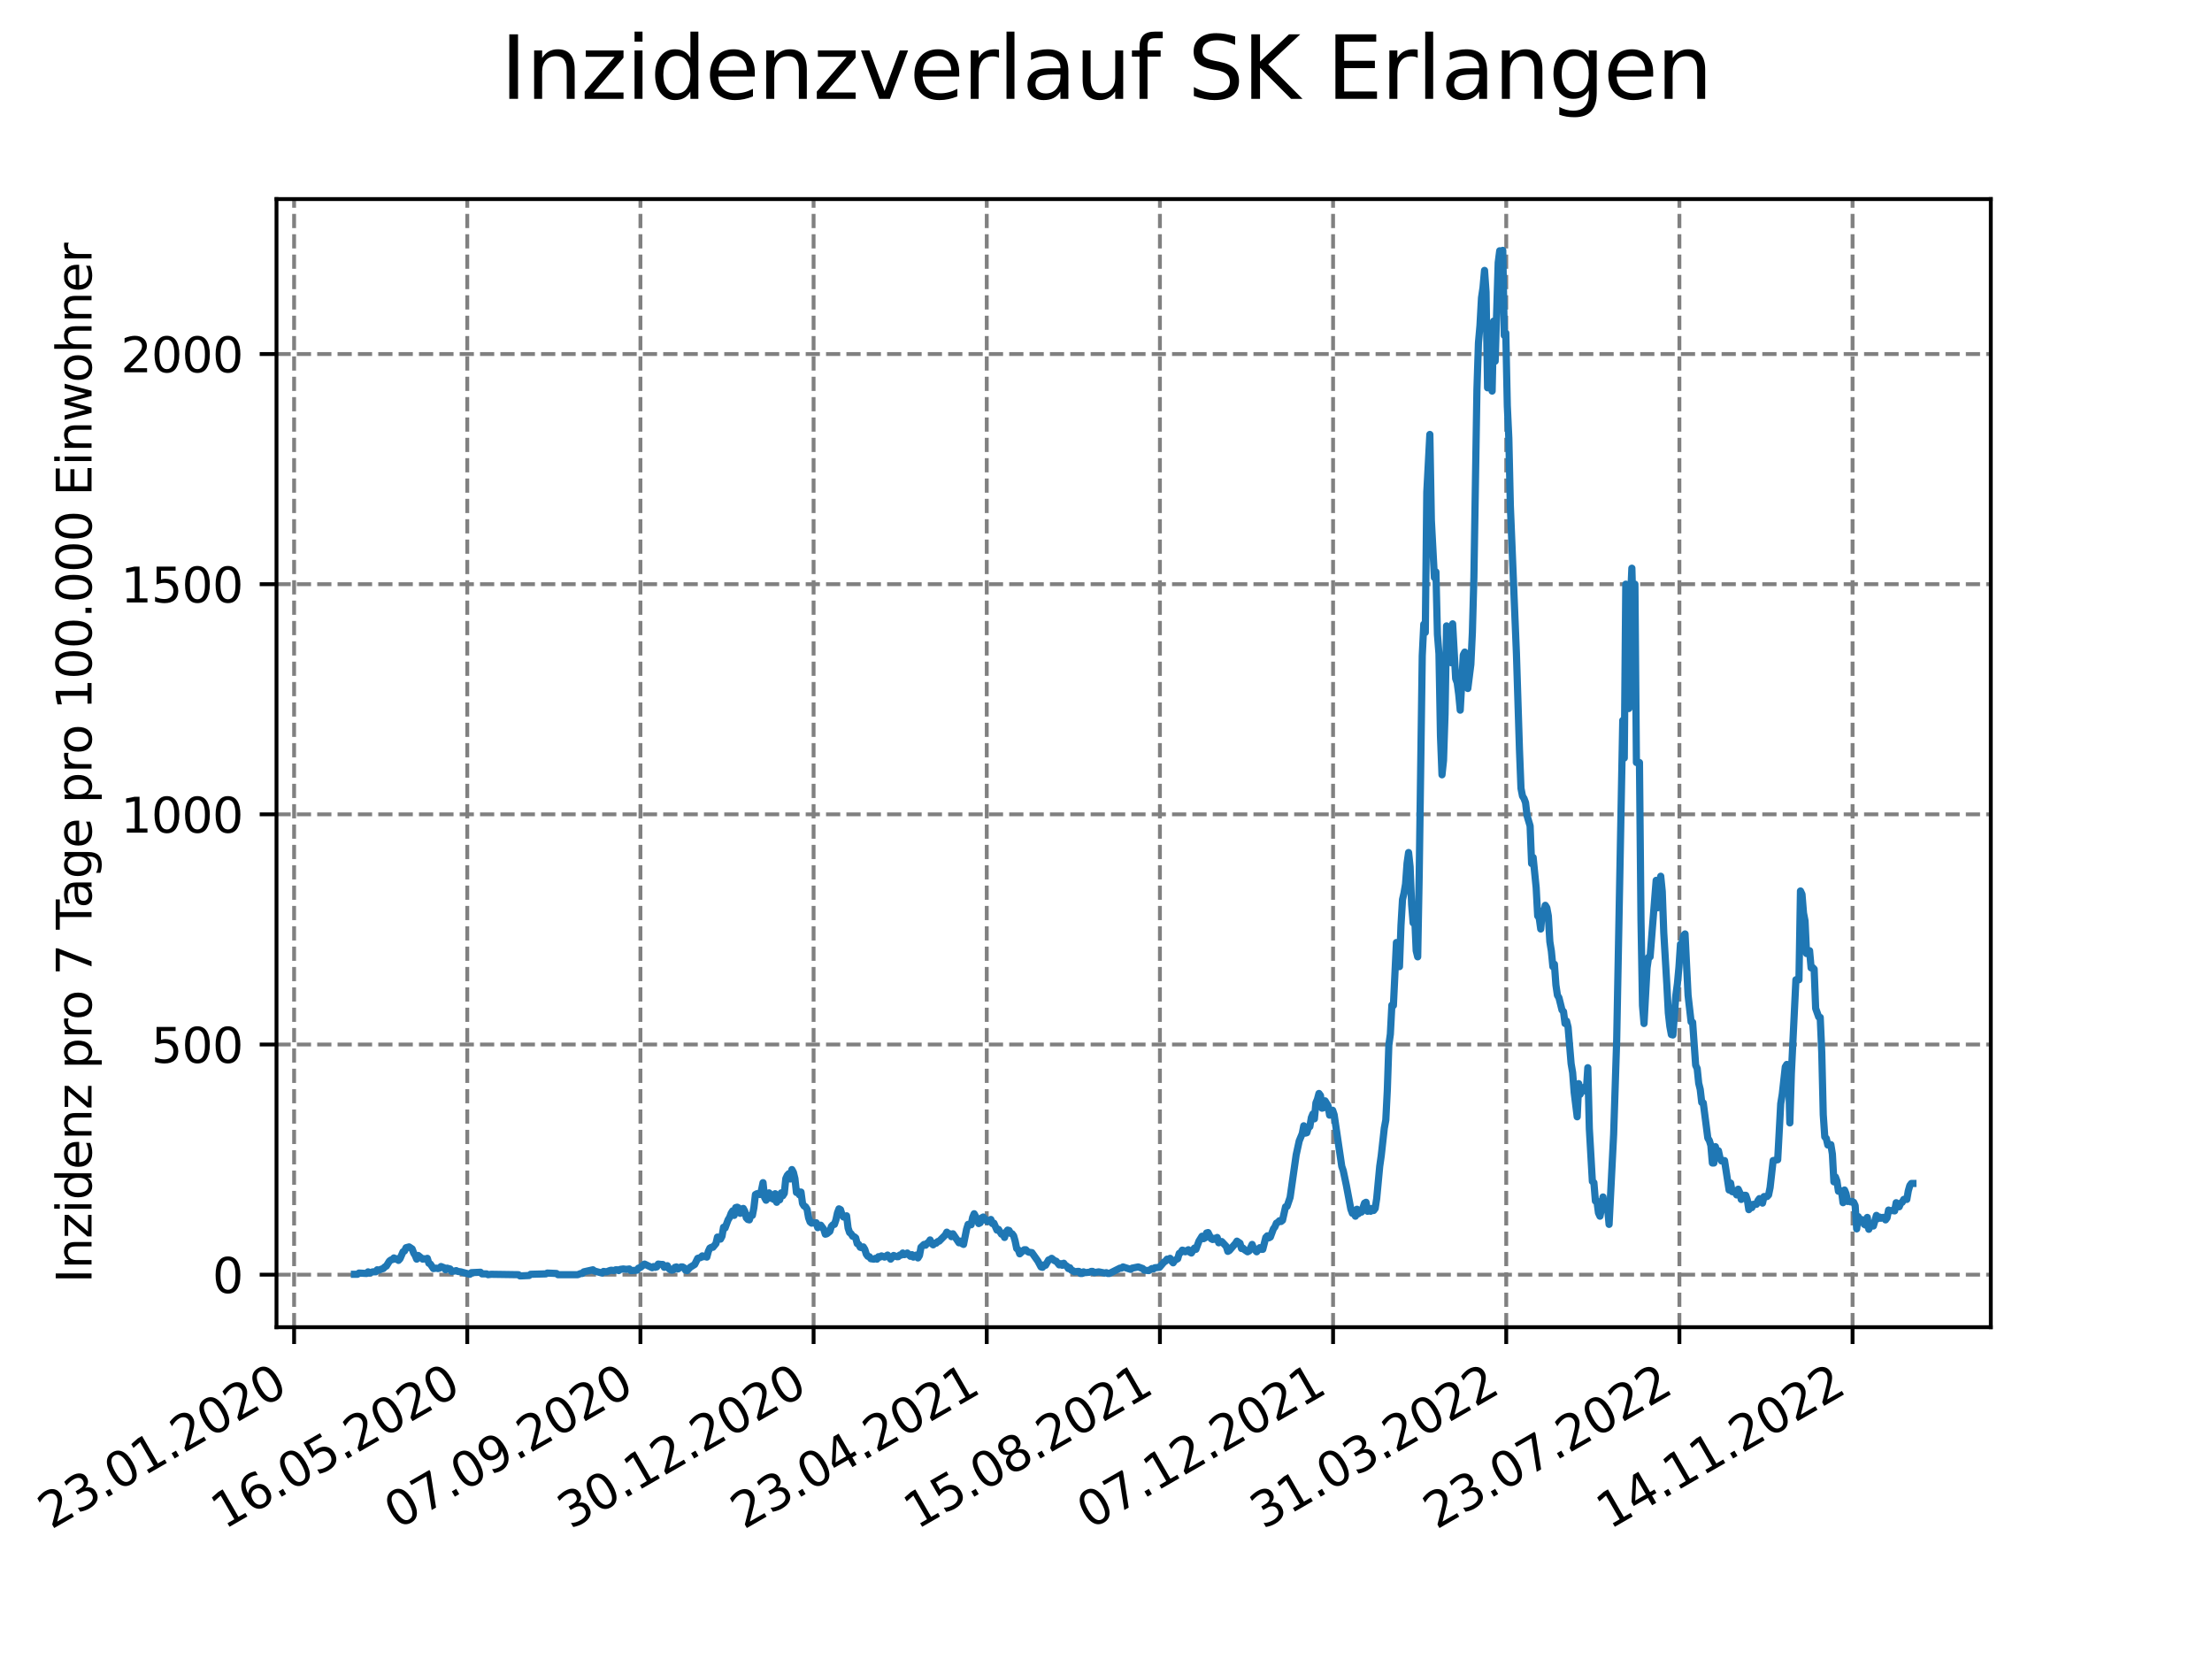 <?xml version="1.0" encoding="utf-8" standalone="no"?>
<!DOCTYPE svg PUBLIC "-//W3C//DTD SVG 1.1//EN"
  "http://www.w3.org/Graphics/SVG/1.1/DTD/svg11.dtd">
<svg xmlns:xlink="http://www.w3.org/1999/xlink" width="460.8pt" height="345.6pt" viewBox="0 0 460.8 345.6" xmlns="http://www.w3.org/2000/svg" version="1.1">
 <defs>
  <style type="text/css">*{stroke-linejoin: round; stroke-linecap: butt}</style>
 </defs>
 <g id="figure_1">
  <g id="patch_1">
   <path d="M 0 345.6 
L 460.8 345.6 
L 460.8 0 
L 0 0 
z
" style="fill: #ffffff"/>
  </g>
  <g id="axes_1">
   <g id="patch_2">
    <path d="M 57.6 276.48 
L 414.72 276.48 
L 414.72 41.472 
L 57.6 41.472 
z
" style="fill: #ffffff"/>
   </g>
   <g id="matplotlib.axis_1">
    <g id="xtick_1">
     <g id="line2d_1">
      <path d="M 61.268 276.48 
L 61.268 41.472 
" clip-path="url(#pa6da19ec0d)" style="fill: none; stroke-dasharray: 2.96,1.28; stroke-dashoffset: 0; stroke: #808080; stroke-width: 0.8"/>
     </g>
     <g id="line2d_2">
      <defs>
       <path id="m5cc4dd8288" d="M 0 0 
L 0 3.5 
" style="stroke: #000000; stroke-width: 0.8"/>
      </defs>
      <g>
       <use xlink:href="#m5cc4dd8288" x="61.268" y="276.48" style="stroke: #000000; stroke-width: 0.8"/>
      </g>
     </g>
     <g id="text_1">
      <!-- 23.01.2020 -->
      <g transform="translate(10.643 318.689) rotate(-30) scale(0.1 -0.1)">
       <defs>
        <path id="DejaVuSans-32" d="M 1228 531 
L 3431 531 
L 3431 0 
L 469 0 
L 469 531 
Q 828 903 1448 1529 
Q 2069 2156 2228 2338 
Q 2531 2678 2651 2914 
Q 2772 3150 2772 3378 
Q 2772 3750 2511 3984 
Q 2250 4219 1831 4219 
Q 1534 4219 1204 4116 
Q 875 4013 500 3803 
L 500 4441 
Q 881 4594 1212 4672 
Q 1544 4750 1819 4750 
Q 2544 4750 2975 4387 
Q 3406 4025 3406 3419 
Q 3406 3131 3298 2873 
Q 3191 2616 2906 2266 
Q 2828 2175 2409 1742 
Q 1991 1309 1228 531 
z
" transform="scale(0.016)"/>
        <path id="DejaVuSans-33" d="M 2597 2516 
Q 3050 2419 3304 2112 
Q 3559 1806 3559 1356 
Q 3559 666 3084 287 
Q 2609 -91 1734 -91 
Q 1441 -91 1130 -33 
Q 819 25 488 141 
L 488 750 
Q 750 597 1062 519 
Q 1375 441 1716 441 
Q 2309 441 2620 675 
Q 2931 909 2931 1356 
Q 2931 1769 2642 2001 
Q 2353 2234 1838 2234 
L 1294 2234 
L 1294 2753 
L 1863 2753 
Q 2328 2753 2575 2939 
Q 2822 3125 2822 3475 
Q 2822 3834 2567 4026 
Q 2313 4219 1838 4219 
Q 1578 4219 1281 4162 
Q 984 4106 628 3988 
L 628 4550 
Q 988 4650 1302 4700 
Q 1616 4750 1894 4750 
Q 2613 4750 3031 4423 
Q 3450 4097 3450 3541 
Q 3450 3153 3228 2886 
Q 3006 2619 2597 2516 
z
" transform="scale(0.016)"/>
        <path id="DejaVuSans-2e" d="M 684 794 
L 1344 794 
L 1344 0 
L 684 0 
L 684 794 
z
" transform="scale(0.016)"/>
        <path id="DejaVuSans-30" d="M 2034 4250 
Q 1547 4250 1301 3770 
Q 1056 3291 1056 2328 
Q 1056 1369 1301 889 
Q 1547 409 2034 409 
Q 2525 409 2770 889 
Q 3016 1369 3016 2328 
Q 3016 3291 2770 3770 
Q 2525 4250 2034 4250 
z
M 2034 4750 
Q 2819 4750 3233 4129 
Q 3647 3509 3647 2328 
Q 3647 1150 3233 529 
Q 2819 -91 2034 -91 
Q 1250 -91 836 529 
Q 422 1150 422 2328 
Q 422 3509 836 4129 
Q 1250 4750 2034 4750 
z
" transform="scale(0.016)"/>
        <path id="DejaVuSans-31" d="M 794 531 
L 1825 531 
L 1825 4091 
L 703 3866 
L 703 4441 
L 1819 4666 
L 2450 4666 
L 2450 531 
L 3481 531 
L 3481 0 
L 794 0 
L 794 531 
z
" transform="scale(0.016)"/>
       </defs>
       <use xlink:href="#DejaVuSans-32"/>
       <use xlink:href="#DejaVuSans-33" x="63.623"/>
       <use xlink:href="#DejaVuSans-2e" x="127.246"/>
       <use xlink:href="#DejaVuSans-30" x="159.033"/>
       <use xlink:href="#DejaVuSans-31" x="222.656"/>
       <use xlink:href="#DejaVuSans-2e" x="286.279"/>
       <use xlink:href="#DejaVuSans-32" x="318.066"/>
       <use xlink:href="#DejaVuSans-30" x="381.689"/>
       <use xlink:href="#DejaVuSans-32" x="445.312"/>
       <use xlink:href="#DejaVuSans-30" x="508.936"/>
      </g>
     </g>
    </g>
    <g id="xtick_2">
     <g id="line2d_3">
      <path d="M 97.341 276.48 
L 97.341 41.472 
" clip-path="url(#pa6da19ec0d)" style="fill: none; stroke-dasharray: 2.96,1.28; stroke-dashoffset: 0; stroke: #808080; stroke-width: 0.8"/>
     </g>
     <g id="line2d_4">
      <g>
       <use xlink:href="#m5cc4dd8288" x="97.341" y="276.48" style="stroke: #000000; stroke-width: 0.8"/>
      </g>
     </g>
     <g id="text_2">
      <!-- 16.05.2020 -->
      <g transform="translate(46.715 318.689) rotate(-30) scale(0.1 -0.1)">
       <defs>
        <path id="DejaVuSans-36" d="M 2113 2584 
Q 1688 2584 1439 2293 
Q 1191 2003 1191 1497 
Q 1191 994 1439 701 
Q 1688 409 2113 409 
Q 2538 409 2786 701 
Q 3034 994 3034 1497 
Q 3034 2003 2786 2293 
Q 2538 2584 2113 2584 
z
M 3366 4563 
L 3366 3988 
Q 3128 4100 2886 4159 
Q 2644 4219 2406 4219 
Q 1781 4219 1451 3797 
Q 1122 3375 1075 2522 
Q 1259 2794 1537 2939 
Q 1816 3084 2150 3084 
Q 2853 3084 3261 2657 
Q 3669 2231 3669 1497 
Q 3669 778 3244 343 
Q 2819 -91 2113 -91 
Q 1303 -91 875 529 
Q 447 1150 447 2328 
Q 447 3434 972 4092 
Q 1497 4750 2381 4750 
Q 2619 4750 2861 4703 
Q 3103 4656 3366 4563 
z
" transform="scale(0.016)"/>
        <path id="DejaVuSans-35" d="M 691 4666 
L 3169 4666 
L 3169 4134 
L 1269 4134 
L 1269 2991 
Q 1406 3038 1543 3061 
Q 1681 3084 1819 3084 
Q 2600 3084 3056 2656 
Q 3513 2228 3513 1497 
Q 3513 744 3044 326 
Q 2575 -91 1722 -91 
Q 1428 -91 1123 -41 
Q 819 9 494 109 
L 494 744 
Q 775 591 1075 516 
Q 1375 441 1709 441 
Q 2250 441 2565 725 
Q 2881 1009 2881 1497 
Q 2881 1984 2565 2268 
Q 2250 2553 1709 2553 
Q 1456 2553 1204 2497 
Q 953 2441 691 2322 
L 691 4666 
z
" transform="scale(0.016)"/>
       </defs>
       <use xlink:href="#DejaVuSans-31"/>
       <use xlink:href="#DejaVuSans-36" x="63.623"/>
       <use xlink:href="#DejaVuSans-2e" x="127.246"/>
       <use xlink:href="#DejaVuSans-30" x="159.033"/>
       <use xlink:href="#DejaVuSans-35" x="222.656"/>
       <use xlink:href="#DejaVuSans-2e" x="286.279"/>
       <use xlink:href="#DejaVuSans-32" x="318.066"/>
       <use xlink:href="#DejaVuSans-30" x="381.689"/>
       <use xlink:href="#DejaVuSans-32" x="445.312"/>
       <use xlink:href="#DejaVuSans-30" x="508.936"/>
      </g>
     </g>
    </g>
    <g id="xtick_3">
     <g id="line2d_5">
      <path d="M 133.413 276.48 
L 133.413 41.472 
" clip-path="url(#pa6da19ec0d)" style="fill: none; stroke-dasharray: 2.96,1.28; stroke-dashoffset: 0; stroke: #808080; stroke-width: 0.8"/>
     </g>
     <g id="line2d_6">
      <g>
       <use xlink:href="#m5cc4dd8288" x="133.413" y="276.48" style="stroke: #000000; stroke-width: 0.8"/>
      </g>
     </g>
     <g id="text_3">
      <!-- 07.09.2020 -->
      <g transform="translate(82.788 318.689) rotate(-30) scale(0.1 -0.1)">
       <defs>
        <path id="DejaVuSans-37" d="M 525 4666 
L 3525 4666 
L 3525 4397 
L 1831 0 
L 1172 0 
L 2766 4134 
L 525 4134 
L 525 4666 
z
" transform="scale(0.016)"/>
        <path id="DejaVuSans-39" d="M 703 97 
L 703 672 
Q 941 559 1184 500 
Q 1428 441 1663 441 
Q 2288 441 2617 861 
Q 2947 1281 2994 2138 
Q 2813 1869 2534 1725 
Q 2256 1581 1919 1581 
Q 1219 1581 811 2004 
Q 403 2428 403 3163 
Q 403 3881 828 4315 
Q 1253 4750 1959 4750 
Q 2769 4750 3195 4129 
Q 3622 3509 3622 2328 
Q 3622 1225 3098 567 
Q 2575 -91 1691 -91 
Q 1453 -91 1209 -44 
Q 966 3 703 97 
z
M 1959 2075 
Q 2384 2075 2632 2365 
Q 2881 2656 2881 3163 
Q 2881 3666 2632 3958 
Q 2384 4250 1959 4250 
Q 1534 4250 1286 3958 
Q 1038 3666 1038 3163 
Q 1038 2656 1286 2365 
Q 1534 2075 1959 2075 
z
" transform="scale(0.016)"/>
       </defs>
       <use xlink:href="#DejaVuSans-30"/>
       <use xlink:href="#DejaVuSans-37" x="63.623"/>
       <use xlink:href="#DejaVuSans-2e" x="127.246"/>
       <use xlink:href="#DejaVuSans-30" x="159.033"/>
       <use xlink:href="#DejaVuSans-39" x="222.656"/>
       <use xlink:href="#DejaVuSans-2e" x="286.279"/>
       <use xlink:href="#DejaVuSans-32" x="318.066"/>
       <use xlink:href="#DejaVuSans-30" x="381.689"/>
       <use xlink:href="#DejaVuSans-32" x="445.312"/>
       <use xlink:href="#DejaVuSans-30" x="508.936"/>
      </g>
     </g>
    </g>
    <g id="xtick_4">
     <g id="line2d_7">
      <path d="M 169.486 276.48 
L 169.486 41.472 
" clip-path="url(#pa6da19ec0d)" style="fill: none; stroke-dasharray: 2.96,1.28; stroke-dashoffset: 0; stroke: #808080; stroke-width: 0.8"/>
     </g>
     <g id="line2d_8">
      <g>
       <use xlink:href="#m5cc4dd8288" x="169.486" y="276.48" style="stroke: #000000; stroke-width: 0.8"/>
      </g>
     </g>
     <g id="text_4">
      <!-- 30.12.2020 -->
      <g transform="translate(118.861 318.689) rotate(-30) scale(0.1 -0.1)">
       <use xlink:href="#DejaVuSans-33"/>
       <use xlink:href="#DejaVuSans-30" x="63.623"/>
       <use xlink:href="#DejaVuSans-2e" x="127.246"/>
       <use xlink:href="#DejaVuSans-31" x="159.033"/>
       <use xlink:href="#DejaVuSans-32" x="222.656"/>
       <use xlink:href="#DejaVuSans-2e" x="286.279"/>
       <use xlink:href="#DejaVuSans-32" x="318.066"/>
       <use xlink:href="#DejaVuSans-30" x="381.689"/>
       <use xlink:href="#DejaVuSans-32" x="445.312"/>
       <use xlink:href="#DejaVuSans-30" x="508.936"/>
      </g>
     </g>
    </g>
    <g id="xtick_5">
     <g id="line2d_9">
      <path d="M 205.559 276.48 
L 205.559 41.472 
" clip-path="url(#pa6da19ec0d)" style="fill: none; stroke-dasharray: 2.96,1.28; stroke-dashoffset: 0; stroke: #808080; stroke-width: 0.8"/>
     </g>
     <g id="line2d_10">
      <g>
       <use xlink:href="#m5cc4dd8288" x="205.559" y="276.48" style="stroke: #000000; stroke-width: 0.8"/>
      </g>
     </g>
     <g id="text_5">
      <!-- 23.04.2021 -->
      <g transform="translate(154.934 318.689) rotate(-30) scale(0.1 -0.1)">
       <defs>
        <path id="DejaVuSans-34" d="M 2419 4116 
L 825 1625 
L 2419 1625 
L 2419 4116 
z
M 2253 4666 
L 3047 4666 
L 3047 1625 
L 3713 1625 
L 3713 1100 
L 3047 1100 
L 3047 0 
L 2419 0 
L 2419 1100 
L 313 1100 
L 313 1709 
L 2253 4666 
z
" transform="scale(0.016)"/>
       </defs>
       <use xlink:href="#DejaVuSans-32"/>
       <use xlink:href="#DejaVuSans-33" x="63.623"/>
       <use xlink:href="#DejaVuSans-2e" x="127.246"/>
       <use xlink:href="#DejaVuSans-30" x="159.033"/>
       <use xlink:href="#DejaVuSans-34" x="222.656"/>
       <use xlink:href="#DejaVuSans-2e" x="286.279"/>
       <use xlink:href="#DejaVuSans-32" x="318.066"/>
       <use xlink:href="#DejaVuSans-30" x="381.689"/>
       <use xlink:href="#DejaVuSans-32" x="445.312"/>
       <use xlink:href="#DejaVuSans-31" x="508.936"/>
      </g>
     </g>
    </g>
    <g id="xtick_6">
     <g id="line2d_11">
      <path d="M 241.632 276.48 
L 241.632 41.472 
" clip-path="url(#pa6da19ec0d)" style="fill: none; stroke-dasharray: 2.96,1.28; stroke-dashoffset: 0; stroke: #808080; stroke-width: 0.8"/>
     </g>
     <g id="line2d_12">
      <g>
       <use xlink:href="#m5cc4dd8288" x="241.632" y="276.48" style="stroke: #000000; stroke-width: 0.8"/>
      </g>
     </g>
     <g id="text_6">
      <!-- 15.08.2021 -->
      <g transform="translate(191.006 318.689) rotate(-30) scale(0.1 -0.1)">
       <defs>
        <path id="DejaVuSans-38" d="M 2034 2216 
Q 1584 2216 1326 1975 
Q 1069 1734 1069 1313 
Q 1069 891 1326 650 
Q 1584 409 2034 409 
Q 2484 409 2743 651 
Q 3003 894 3003 1313 
Q 3003 1734 2745 1975 
Q 2488 2216 2034 2216 
z
M 1403 2484 
Q 997 2584 770 2862 
Q 544 3141 544 3541 
Q 544 4100 942 4425 
Q 1341 4750 2034 4750 
Q 2731 4750 3128 4425 
Q 3525 4100 3525 3541 
Q 3525 3141 3298 2862 
Q 3072 2584 2669 2484 
Q 3125 2378 3379 2068 
Q 3634 1759 3634 1313 
Q 3634 634 3220 271 
Q 2806 -91 2034 -91 
Q 1263 -91 848 271 
Q 434 634 434 1313 
Q 434 1759 690 2068 
Q 947 2378 1403 2484 
z
M 1172 3481 
Q 1172 3119 1398 2916 
Q 1625 2713 2034 2713 
Q 2441 2713 2670 2916 
Q 2900 3119 2900 3481 
Q 2900 3844 2670 4047 
Q 2441 4250 2034 4250 
Q 1625 4250 1398 4047 
Q 1172 3844 1172 3481 
z
" transform="scale(0.016)"/>
       </defs>
       <use xlink:href="#DejaVuSans-31"/>
       <use xlink:href="#DejaVuSans-35" x="63.623"/>
       <use xlink:href="#DejaVuSans-2e" x="127.246"/>
       <use xlink:href="#DejaVuSans-30" x="159.033"/>
       <use xlink:href="#DejaVuSans-38" x="222.656"/>
       <use xlink:href="#DejaVuSans-2e" x="286.279"/>
       <use xlink:href="#DejaVuSans-32" x="318.066"/>
       <use xlink:href="#DejaVuSans-30" x="381.689"/>
       <use xlink:href="#DejaVuSans-32" x="445.312"/>
       <use xlink:href="#DejaVuSans-31" x="508.936"/>
      </g>
     </g>
    </g>
    <g id="xtick_7">
     <g id="line2d_13">
      <path d="M 277.704 276.48 
L 277.704 41.472 
" clip-path="url(#pa6da19ec0d)" style="fill: none; stroke-dasharray: 2.96,1.28; stroke-dashoffset: 0; stroke: #808080; stroke-width: 0.8"/>
     </g>
     <g id="line2d_14">
      <g>
       <use xlink:href="#m5cc4dd8288" x="277.704" y="276.48" style="stroke: #000000; stroke-width: 0.8"/>
      </g>
     </g>
     <g id="text_7">
      <!-- 07.12.2021 -->
      <g transform="translate(227.079 318.689) rotate(-30) scale(0.1 -0.1)">
       <use xlink:href="#DejaVuSans-30"/>
       <use xlink:href="#DejaVuSans-37" x="63.623"/>
       <use xlink:href="#DejaVuSans-2e" x="127.246"/>
       <use xlink:href="#DejaVuSans-31" x="159.033"/>
       <use xlink:href="#DejaVuSans-32" x="222.656"/>
       <use xlink:href="#DejaVuSans-2e" x="286.279"/>
       <use xlink:href="#DejaVuSans-32" x="318.066"/>
       <use xlink:href="#DejaVuSans-30" x="381.689"/>
       <use xlink:href="#DejaVuSans-32" x="445.312"/>
       <use xlink:href="#DejaVuSans-31" x="508.936"/>
      </g>
     </g>
    </g>
    <g id="xtick_8">
     <g id="line2d_15">
      <path d="M 313.777 276.48 
L 313.777 41.472 
" clip-path="url(#pa6da19ec0d)" style="fill: none; stroke-dasharray: 2.96,1.28; stroke-dashoffset: 0; stroke: #808080; stroke-width: 0.8"/>
     </g>
     <g id="line2d_16">
      <g>
       <use xlink:href="#m5cc4dd8288" x="313.777" y="276.48" style="stroke: #000000; stroke-width: 0.8"/>
      </g>
     </g>
     <g id="text_8">
      <!-- 31.03.2022 -->
      <g transform="translate(263.152 318.689) rotate(-30) scale(0.1 -0.1)">
       <use xlink:href="#DejaVuSans-33"/>
       <use xlink:href="#DejaVuSans-31" x="63.623"/>
       <use xlink:href="#DejaVuSans-2e" x="127.246"/>
       <use xlink:href="#DejaVuSans-30" x="159.033"/>
       <use xlink:href="#DejaVuSans-33" x="222.656"/>
       <use xlink:href="#DejaVuSans-2e" x="286.279"/>
       <use xlink:href="#DejaVuSans-32" x="318.066"/>
       <use xlink:href="#DejaVuSans-30" x="381.689"/>
       <use xlink:href="#DejaVuSans-32" x="445.312"/>
       <use xlink:href="#DejaVuSans-32" x="508.936"/>
      </g>
     </g>
    </g>
    <g id="xtick_9">
     <g id="line2d_17">
      <path d="M 349.85 276.48 
L 349.85 41.472 
" clip-path="url(#pa6da19ec0d)" style="fill: none; stroke-dasharray: 2.96,1.28; stroke-dashoffset: 0; stroke: #808080; stroke-width: 0.8"/>
     </g>
     <g id="line2d_18">
      <g>
       <use xlink:href="#m5cc4dd8288" x="349.85" y="276.48" style="stroke: #000000; stroke-width: 0.8"/>
      </g>
     </g>
     <g id="text_9">
      <!-- 23.07.2022 -->
      <g transform="translate(299.225 318.689) rotate(-30) scale(0.1 -0.1)">
       <use xlink:href="#DejaVuSans-32"/>
       <use xlink:href="#DejaVuSans-33" x="63.623"/>
       <use xlink:href="#DejaVuSans-2e" x="127.246"/>
       <use xlink:href="#DejaVuSans-30" x="159.033"/>
       <use xlink:href="#DejaVuSans-37" x="222.656"/>
       <use xlink:href="#DejaVuSans-2e" x="286.279"/>
       <use xlink:href="#DejaVuSans-32" x="318.066"/>
       <use xlink:href="#DejaVuSans-30" x="381.689"/>
       <use xlink:href="#DejaVuSans-32" x="445.312"/>
       <use xlink:href="#DejaVuSans-32" x="508.936"/>
      </g>
     </g>
    </g>
    <g id="xtick_10">
     <g id="line2d_19">
      <path d="M 385.922 276.48 
L 385.922 41.472 
" clip-path="url(#pa6da19ec0d)" style="fill: none; stroke-dasharray: 2.96,1.28; stroke-dashoffset: 0; stroke: #808080; stroke-width: 0.8"/>
     </g>
     <g id="line2d_20">
      <g>
       <use xlink:href="#m5cc4dd8288" x="385.922" y="276.48" style="stroke: #000000; stroke-width: 0.8"/>
      </g>
     </g>
     <g id="text_10">
      <!-- 14.11.2022 -->
      <g transform="translate(335.297 318.689) rotate(-30) scale(0.1 -0.1)">
       <use xlink:href="#DejaVuSans-31"/>
       <use xlink:href="#DejaVuSans-34" x="63.623"/>
       <use xlink:href="#DejaVuSans-2e" x="127.246"/>
       <use xlink:href="#DejaVuSans-31" x="159.033"/>
       <use xlink:href="#DejaVuSans-31" x="222.656"/>
       <use xlink:href="#DejaVuSans-2e" x="286.279"/>
       <use xlink:href="#DejaVuSans-32" x="318.066"/>
       <use xlink:href="#DejaVuSans-30" x="381.689"/>
       <use xlink:href="#DejaVuSans-32" x="445.312"/>
       <use xlink:href="#DejaVuSans-32" x="508.936"/>
      </g>
     </g>
    </g>
   </g>
   <g id="matplotlib.axis_2">
    <g id="ytick_1">
     <g id="line2d_21">
      <path d="M 57.6 265.542 
L 414.72 265.542 
" clip-path="url(#pa6da19ec0d)" style="fill: none; stroke-dasharray: 2.96,1.28; stroke-dashoffset: 0; stroke: #808080; stroke-width: 0.8"/>
     </g>
     <g id="line2d_22">
      <defs>
       <path id="mcf93178235" d="M 0 0 
L -3.5 0 
" style="stroke: #000000; stroke-width: 0.8"/>
      </defs>
      <g>
       <use xlink:href="#mcf93178235" x="57.6" y="265.542" style="stroke: #000000; stroke-width: 0.8"/>
      </g>
     </g>
     <g id="text_11">
      <!-- 0 -->
      <g transform="translate(44.237 269.341) scale(0.1 -0.1)">
       <use xlink:href="#DejaVuSans-30"/>
      </g>
     </g>
    </g>
    <g id="ytick_2">
     <g id="line2d_23">
      <path d="M 57.6 217.595 
L 414.72 217.595 
" clip-path="url(#pa6da19ec0d)" style="fill: none; stroke-dasharray: 2.96,1.28; stroke-dashoffset: 0; stroke: #808080; stroke-width: 0.8"/>
     </g>
     <g id="line2d_24">
      <g>
       <use xlink:href="#mcf93178235" x="57.6" y="217.595" style="stroke: #000000; stroke-width: 0.8"/>
      </g>
     </g>
     <g id="text_12">
      <!-- 500 -->
      <g transform="translate(31.512 221.394) scale(0.1 -0.1)">
       <use xlink:href="#DejaVuSans-35"/>
       <use xlink:href="#DejaVuSans-30" x="63.623"/>
       <use xlink:href="#DejaVuSans-30" x="127.246"/>
      </g>
     </g>
    </g>
    <g id="ytick_3">
     <g id="line2d_25">
      <path d="M 57.6 169.647 
L 414.72 169.647 
" clip-path="url(#pa6da19ec0d)" style="fill: none; stroke-dasharray: 2.96,1.28; stroke-dashoffset: 0; stroke: #808080; stroke-width: 0.8"/>
     </g>
     <g id="line2d_26">
      <g>
       <use xlink:href="#mcf93178235" x="57.6" y="169.647" style="stroke: #000000; stroke-width: 0.8"/>
      </g>
     </g>
     <g id="text_13">
      <!-- 1000 -->
      <g transform="translate(25.15 173.446) scale(0.1 -0.1)">
       <use xlink:href="#DejaVuSans-31"/>
       <use xlink:href="#DejaVuSans-30" x="63.623"/>
       <use xlink:href="#DejaVuSans-30" x="127.246"/>
       <use xlink:href="#DejaVuSans-30" x="190.869"/>
      </g>
     </g>
    </g>
    <g id="ytick_4">
     <g id="line2d_27">
      <path d="M 57.6 121.7 
L 414.72 121.7 
" clip-path="url(#pa6da19ec0d)" style="fill: none; stroke-dasharray: 2.96,1.28; stroke-dashoffset: 0; stroke: #808080; stroke-width: 0.8"/>
     </g>
     <g id="line2d_28">
      <g>
       <use xlink:href="#mcf93178235" x="57.6" y="121.7" style="stroke: #000000; stroke-width: 0.8"/>
      </g>
     </g>
     <g id="text_14">
      <!-- 1500 -->
      <g transform="translate(25.15 125.499) scale(0.1 -0.1)">
       <use xlink:href="#DejaVuSans-31"/>
       <use xlink:href="#DejaVuSans-35" x="63.623"/>
       <use xlink:href="#DejaVuSans-30" x="127.246"/>
       <use xlink:href="#DejaVuSans-30" x="190.869"/>
      </g>
     </g>
    </g>
    <g id="ytick_5">
     <g id="line2d_29">
      <path d="M 57.6 73.752 
L 414.72 73.752 
" clip-path="url(#pa6da19ec0d)" style="fill: none; stroke-dasharray: 2.96,1.28; stroke-dashoffset: 0; stroke: #808080; stroke-width: 0.8"/>
     </g>
     <g id="line2d_30">
      <g>
       <use xlink:href="#mcf93178235" x="57.6" y="73.752" style="stroke: #000000; stroke-width: 0.8"/>
      </g>
     </g>
     <g id="text_15">
      <!-- 2000 -->
      <g transform="translate(25.15 77.551) scale(0.1 -0.1)">
       <use xlink:href="#DejaVuSans-32"/>
       <use xlink:href="#DejaVuSans-30" x="63.623"/>
       <use xlink:href="#DejaVuSans-30" x="127.246"/>
       <use xlink:href="#DejaVuSans-30" x="190.869"/>
      </g>
     </g>
    </g>
    <g id="text_16">
     <!-- Inzidenz pro 7 Tage pro 100.000 Einwohner -->
     <g transform="translate(19.07 267.301) rotate(-90) scale(0.1 -0.1)">
      <defs>
       <path id="DejaVuSans-49" d="M 628 4666 
L 1259 4666 
L 1259 0 
L 628 0 
L 628 4666 
z
" transform="scale(0.016)"/>
       <path id="DejaVuSans-6e" d="M 3513 2113 
L 3513 0 
L 2938 0 
L 2938 2094 
Q 2938 2591 2744 2837 
Q 2550 3084 2163 3084 
Q 1697 3084 1428 2787 
Q 1159 2491 1159 1978 
L 1159 0 
L 581 0 
L 581 3500 
L 1159 3500 
L 1159 2956 
Q 1366 3272 1645 3428 
Q 1925 3584 2291 3584 
Q 2894 3584 3203 3211 
Q 3513 2838 3513 2113 
z
" transform="scale(0.016)"/>
       <path id="DejaVuSans-7a" d="M 353 3500 
L 3084 3500 
L 3084 2975 
L 922 459 
L 3084 459 
L 3084 0 
L 275 0 
L 275 525 
L 2438 3041 
L 353 3041 
L 353 3500 
z
" transform="scale(0.016)"/>
       <path id="DejaVuSans-69" d="M 603 3500 
L 1178 3500 
L 1178 0 
L 603 0 
L 603 3500 
z
M 603 4863 
L 1178 4863 
L 1178 4134 
L 603 4134 
L 603 4863 
z
" transform="scale(0.016)"/>
       <path id="DejaVuSans-64" d="M 2906 2969 
L 2906 4863 
L 3481 4863 
L 3481 0 
L 2906 0 
L 2906 525 
Q 2725 213 2448 61 
Q 2172 -91 1784 -91 
Q 1150 -91 751 415 
Q 353 922 353 1747 
Q 353 2572 751 3078 
Q 1150 3584 1784 3584 
Q 2172 3584 2448 3432 
Q 2725 3281 2906 2969 
z
M 947 1747 
Q 947 1113 1208 752 
Q 1469 391 1925 391 
Q 2381 391 2643 752 
Q 2906 1113 2906 1747 
Q 2906 2381 2643 2742 
Q 2381 3103 1925 3103 
Q 1469 3103 1208 2742 
Q 947 2381 947 1747 
z
" transform="scale(0.016)"/>
       <path id="DejaVuSans-65" d="M 3597 1894 
L 3597 1613 
L 953 1613 
Q 991 1019 1311 708 
Q 1631 397 2203 397 
Q 2534 397 2845 478 
Q 3156 559 3463 722 
L 3463 178 
Q 3153 47 2828 -22 
Q 2503 -91 2169 -91 
Q 1331 -91 842 396 
Q 353 884 353 1716 
Q 353 2575 817 3079 
Q 1281 3584 2069 3584 
Q 2775 3584 3186 3129 
Q 3597 2675 3597 1894 
z
M 3022 2063 
Q 3016 2534 2758 2815 
Q 2500 3097 2075 3097 
Q 1594 3097 1305 2825 
Q 1016 2553 972 2059 
L 3022 2063 
z
" transform="scale(0.016)"/>
       <path id="DejaVuSans-20" transform="scale(0.016)"/>
       <path id="DejaVuSans-70" d="M 1159 525 
L 1159 -1331 
L 581 -1331 
L 581 3500 
L 1159 3500 
L 1159 2969 
Q 1341 3281 1617 3432 
Q 1894 3584 2278 3584 
Q 2916 3584 3314 3078 
Q 3713 2572 3713 1747 
Q 3713 922 3314 415 
Q 2916 -91 2278 -91 
Q 1894 -91 1617 61 
Q 1341 213 1159 525 
z
M 3116 1747 
Q 3116 2381 2855 2742 
Q 2594 3103 2138 3103 
Q 1681 3103 1420 2742 
Q 1159 2381 1159 1747 
Q 1159 1113 1420 752 
Q 1681 391 2138 391 
Q 2594 391 2855 752 
Q 3116 1113 3116 1747 
z
" transform="scale(0.016)"/>
       <path id="DejaVuSans-72" d="M 2631 2963 
Q 2534 3019 2420 3045 
Q 2306 3072 2169 3072 
Q 1681 3072 1420 2755 
Q 1159 2438 1159 1844 
L 1159 0 
L 581 0 
L 581 3500 
L 1159 3500 
L 1159 2956 
Q 1341 3275 1631 3429 
Q 1922 3584 2338 3584 
Q 2397 3584 2469 3576 
Q 2541 3569 2628 3553 
L 2631 2963 
z
" transform="scale(0.016)"/>
       <path id="DejaVuSans-6f" d="M 1959 3097 
Q 1497 3097 1228 2736 
Q 959 2375 959 1747 
Q 959 1119 1226 758 
Q 1494 397 1959 397 
Q 2419 397 2687 759 
Q 2956 1122 2956 1747 
Q 2956 2369 2687 2733 
Q 2419 3097 1959 3097 
z
M 1959 3584 
Q 2709 3584 3137 3096 
Q 3566 2609 3566 1747 
Q 3566 888 3137 398 
Q 2709 -91 1959 -91 
Q 1206 -91 779 398 
Q 353 888 353 1747 
Q 353 2609 779 3096 
Q 1206 3584 1959 3584 
z
" transform="scale(0.016)"/>
       <path id="DejaVuSans-54" d="M -19 4666 
L 3928 4666 
L 3928 4134 
L 2272 4134 
L 2272 0 
L 1638 0 
L 1638 4134 
L -19 4134 
L -19 4666 
z
" transform="scale(0.016)"/>
       <path id="DejaVuSans-61" d="M 2194 1759 
Q 1497 1759 1228 1600 
Q 959 1441 959 1056 
Q 959 750 1161 570 
Q 1363 391 1709 391 
Q 2188 391 2477 730 
Q 2766 1069 2766 1631 
L 2766 1759 
L 2194 1759 
z
M 3341 1997 
L 3341 0 
L 2766 0 
L 2766 531 
Q 2569 213 2275 61 
Q 1981 -91 1556 -91 
Q 1019 -91 701 211 
Q 384 513 384 1019 
Q 384 1609 779 1909 
Q 1175 2209 1959 2209 
L 2766 2209 
L 2766 2266 
Q 2766 2663 2505 2880 
Q 2244 3097 1772 3097 
Q 1472 3097 1187 3025 
Q 903 2953 641 2809 
L 641 3341 
Q 956 3463 1253 3523 
Q 1550 3584 1831 3584 
Q 2591 3584 2966 3190 
Q 3341 2797 3341 1997 
z
" transform="scale(0.016)"/>
       <path id="DejaVuSans-67" d="M 2906 1791 
Q 2906 2416 2648 2759 
Q 2391 3103 1925 3103 
Q 1463 3103 1205 2759 
Q 947 2416 947 1791 
Q 947 1169 1205 825 
Q 1463 481 1925 481 
Q 2391 481 2648 825 
Q 2906 1169 2906 1791 
z
M 3481 434 
Q 3481 -459 3084 -895 
Q 2688 -1331 1869 -1331 
Q 1566 -1331 1297 -1286 
Q 1028 -1241 775 -1147 
L 775 -588 
Q 1028 -725 1275 -790 
Q 1522 -856 1778 -856 
Q 2344 -856 2625 -561 
Q 2906 -266 2906 331 
L 2906 616 
Q 2728 306 2450 153 
Q 2172 0 1784 0 
Q 1141 0 747 490 
Q 353 981 353 1791 
Q 353 2603 747 3093 
Q 1141 3584 1784 3584 
Q 2172 3584 2450 3431 
Q 2728 3278 2906 2969 
L 2906 3500 
L 3481 3500 
L 3481 434 
z
" transform="scale(0.016)"/>
       <path id="DejaVuSans-45" d="M 628 4666 
L 3578 4666 
L 3578 4134 
L 1259 4134 
L 1259 2753 
L 3481 2753 
L 3481 2222 
L 1259 2222 
L 1259 531 
L 3634 531 
L 3634 0 
L 628 0 
L 628 4666 
z
" transform="scale(0.016)"/>
       <path id="DejaVuSans-77" d="M 269 3500 
L 844 3500 
L 1563 769 
L 2278 3500 
L 2956 3500 
L 3675 769 
L 4391 3500 
L 4966 3500 
L 4050 0 
L 3372 0 
L 2619 2869 
L 1863 0 
L 1184 0 
L 269 3500 
z
" transform="scale(0.016)"/>
       <path id="DejaVuSans-68" d="M 3513 2113 
L 3513 0 
L 2938 0 
L 2938 2094 
Q 2938 2591 2744 2837 
Q 2550 3084 2163 3084 
Q 1697 3084 1428 2787 
Q 1159 2491 1159 1978 
L 1159 0 
L 581 0 
L 581 4863 
L 1159 4863 
L 1159 2956 
Q 1366 3272 1645 3428 
Q 1925 3584 2291 3584 
Q 2894 3584 3203 3211 
Q 3513 2838 3513 2113 
z
" transform="scale(0.016)"/>
      </defs>
      <use xlink:href="#DejaVuSans-49"/>
      <use xlink:href="#DejaVuSans-6e" x="29.492"/>
      <use xlink:href="#DejaVuSans-7a" x="92.871"/>
      <use xlink:href="#DejaVuSans-69" x="145.361"/>
      <use xlink:href="#DejaVuSans-64" x="173.145"/>
      <use xlink:href="#DejaVuSans-65" x="236.621"/>
      <use xlink:href="#DejaVuSans-6e" x="298.145"/>
      <use xlink:href="#DejaVuSans-7a" x="361.523"/>
      <use xlink:href="#DejaVuSans-20" x="414.014"/>
      <use xlink:href="#DejaVuSans-70" x="445.801"/>
      <use xlink:href="#DejaVuSans-72" x="509.277"/>
      <use xlink:href="#DejaVuSans-6f" x="548.141"/>
      <use xlink:href="#DejaVuSans-20" x="609.322"/>
      <use xlink:href="#DejaVuSans-37" x="641.109"/>
      <use xlink:href="#DejaVuSans-20" x="704.732"/>
      <use xlink:href="#DejaVuSans-54" x="736.52"/>
      <use xlink:href="#DejaVuSans-61" x="781.104"/>
      <use xlink:href="#DejaVuSans-67" x="842.383"/>
      <use xlink:href="#DejaVuSans-65" x="905.859"/>
      <use xlink:href="#DejaVuSans-20" x="967.383"/>
      <use xlink:href="#DejaVuSans-70" x="999.17"/>
      <use xlink:href="#DejaVuSans-72" x="1062.646"/>
      <use xlink:href="#DejaVuSans-6f" x="1101.51"/>
      <use xlink:href="#DejaVuSans-20" x="1162.691"/>
      <use xlink:href="#DejaVuSans-31" x="1194.479"/>
      <use xlink:href="#DejaVuSans-30" x="1258.102"/>
      <use xlink:href="#DejaVuSans-30" x="1321.725"/>
      <use xlink:href="#DejaVuSans-2e" x="1385.348"/>
      <use xlink:href="#DejaVuSans-30" x="1417.135"/>
      <use xlink:href="#DejaVuSans-30" x="1480.758"/>
      <use xlink:href="#DejaVuSans-30" x="1544.381"/>
      <use xlink:href="#DejaVuSans-20" x="1608.004"/>
      <use xlink:href="#DejaVuSans-45" x="1639.791"/>
      <use xlink:href="#DejaVuSans-69" x="1702.975"/>
      <use xlink:href="#DejaVuSans-6e" x="1730.758"/>
      <use xlink:href="#DejaVuSans-77" x="1794.137"/>
      <use xlink:href="#DejaVuSans-6f" x="1875.924"/>
      <use xlink:href="#DejaVuSans-68" x="1937.105"/>
      <use xlink:href="#DejaVuSans-6e" x="2000.484"/>
      <use xlink:href="#DejaVuSans-65" x="2063.863"/>
      <use xlink:href="#DejaVuSans-72" x="2125.387"/>
     </g>
    </g>
   </g>
   <g id="line2d_31">
    <path d="M 73.833 265.457 
L 74.466 265.457 
L 74.782 265.201 
L 76.364 265.287 
L 76.681 264.946 
L 76.997 265.201 
L 77.63 264.946 
L 78.263 264.946 
L 78.579 264.52 
L 78.896 264.605 
L 79.528 264.349 
L 79.845 264.264 
L 80.161 263.923 
L 80.478 263.753 
L 81.111 262.73 
L 81.427 262.474 
L 81.743 262.389 
L 82.06 262.048 
L 82.376 262.304 
L 82.693 262.219 
L 83.009 262.56 
L 83.326 262.219 
L 83.958 260.77 
L 84.275 260.599 
L 84.591 259.918 
L 85.224 259.747 
L 85.857 260.173 
L 86.173 261.026 
L 86.49 261.537 
L 86.806 262.304 
L 87.123 261.537 
L 88.072 262.304 
L 88.388 262.219 
L 88.705 262.304 
L 89.021 262.133 
L 89.338 263.156 
L 89.654 263.326 
L 90.287 264.264 
L 90.92 264.179 
L 91.236 264.264 
L 91.553 264.179 
L 91.869 263.838 
L 92.502 264.093 
L 92.818 264.52 
L 93.135 264.179 
L 93.768 264.349 
L 94.084 264.86 
L 94.717 264.775 
L 95.033 264.69 
L 95.35 264.86 
L 95.983 264.946 
L 97.881 265.457 
L 98.198 265.116 
L 100.096 265.031 
L 100.413 265.372 
L 101.362 265.372 
L 101.678 265.542 
L 102.311 265.457 
L 108.007 265.542 
L 108.323 265.798 
L 110.222 265.713 
L 110.538 265.457 
L 113.703 265.372 
L 114.019 265.201 
L 115.918 265.287 
L 116.234 265.542 
L 120.348 265.542 
L 120.98 265.287 
L 121.297 265.287 
L 121.613 264.946 
L 123.512 264.52 
L 123.828 264.775 
L 125.41 265.201 
L 125.727 264.86 
L 126.36 264.946 
L 126.993 264.69 
L 127.309 264.605 
L 127.942 264.69 
L 128.258 264.52 
L 128.575 264.52 
L 128.891 264.69 
L 129.208 264.434 
L 129.84 264.349 
L 130.473 264.434 
L 131.106 264.349 
L 131.423 264.69 
L 132.688 264.605 
L 133.005 264.179 
L 133.321 264.093 
L 134.27 263.326 
L 135.853 264.093 
L 136.169 263.838 
L 136.485 264.008 
L 136.802 263.923 
L 137.118 263.326 
L 137.751 263.412 
L 138.067 263.412 
L 138.384 264.008 
L 138.7 263.923 
L 139.017 263.667 
L 139.333 264.264 
L 139.65 264.52 
L 139.966 264.605 
L 140.282 264.52 
L 140.599 264.008 
L 140.915 263.923 
L 141.232 264.349 
L 141.865 263.923 
L 142.181 263.923 
L 142.497 264.093 
L 142.814 264.605 
L 143.13 264.69 
L 143.763 264.008 
L 144.712 263.412 
L 145.345 262.133 
L 145.978 261.963 
L 146.295 261.622 
L 146.611 261.793 
L 146.927 261.622 
L 147.244 261.878 
L 147.56 260.685 
L 147.877 260.003 
L 148.193 259.832 
L 148.51 259.832 
L 149.142 259.066 
L 149.459 257.702 
L 149.775 258.043 
L 150.092 258.128 
L 150.408 257.532 
L 150.725 255.657 
L 151.041 255.827 
L 151.674 254.123 
L 151.99 253.612 
L 152.307 252.759 
L 152.623 252.248 
L 152.94 253.185 
L 153.256 251.566 
L 153.572 251.481 
L 153.889 251.651 
L 154.205 252.759 
L 154.838 251.737 
L 155.155 252.333 
L 155.471 253.697 
L 155.787 254.038 
L 156.104 254.123 
L 156.42 253.1 
L 156.737 253.185 
L 157.053 251.566 
L 157.37 248.839 
L 157.686 248.669 
L 158.319 248.839 
L 158.635 247.902 
L 158.952 246.368 
L 159.268 249.436 
L 159.585 250.032 
L 159.901 249.436 
L 160.217 248.498 
L 160.534 249.606 
L 160.85 249.01 
L 161.167 249.862 
L 161.483 248.669 
L 161.8 250.458 
L 162.116 249.777 
L 162.432 249.947 
L 162.749 248.498 
L 163.065 249.095 
L 163.382 248.584 
L 163.698 245.516 
L 164.015 244.834 
L 164.331 244.493 
L 164.647 245.601 
L 164.964 243.641 
L 165.28 244.237 
L 165.597 245.516 
L 165.913 248.413 
L 166.23 248.158 
L 166.546 248.924 
L 166.862 248.328 
L 167.179 250.714 
L 167.495 251.225 
L 167.812 251.396 
L 168.128 251.907 
L 168.445 253.697 
L 168.761 254.549 
L 169.077 254.805 
L 169.394 254.719 
L 169.71 254.805 
L 170.027 254.719 
L 170.343 255.742 
L 170.66 255.231 
L 170.976 255.231 
L 171.609 256.083 
L 171.925 257.105 
L 172.242 257.02 
L 172.875 256.509 
L 173.191 255.486 
L 173.507 255.145 
L 173.824 255.06 
L 174.14 254.123 
L 174.457 252.674 
L 174.773 251.822 
L 175.09 251.992 
L 175.406 253.015 
L 175.722 253.526 
L 176.355 253.271 
L 176.672 255.827 
L 176.988 256.765 
L 177.304 257.02 
L 177.621 257.532 
L 177.937 257.617 
L 178.254 257.872 
L 178.57 259.066 
L 178.887 259.236 
L 179.203 259.832 
L 179.519 259.918 
L 179.836 259.747 
L 180.152 260.259 
L 180.469 261.281 
L 180.785 261.707 
L 181.102 261.793 
L 181.418 262.219 
L 182.051 262.304 
L 182.367 262.133 
L 182.684 262.304 
L 183 261.793 
L 183.317 261.878 
L 183.633 261.622 
L 184.266 261.878 
L 184.899 261.452 
L 185.532 262.304 
L 186.164 261.537 
L 186.797 261.793 
L 187.114 261.793 
L 187.43 261.452 
L 187.747 261.452 
L 188.063 261.026 
L 188.379 261.366 
L 188.696 261.281 
L 189.012 261.026 
L 189.645 261.707 
L 189.962 261.366 
L 190.278 261.878 
L 190.594 261.537 
L 190.911 261.452 
L 191.227 262.048 
L 191.544 261.537 
L 191.86 259.832 
L 192.493 259.236 
L 192.809 259.406 
L 193.126 258.98 
L 193.442 258.81 
L 193.759 258.299 
L 194.075 259.066 
L 194.392 259.321 
L 194.708 258.98 
L 195.024 258.98 
L 195.341 258.639 
L 195.657 258.554 
L 196.923 257.276 
L 197.239 256.679 
L 197.556 257.02 
L 197.872 257.02 
L 198.189 257.617 
L 198.505 257.02 
L 199.771 258.895 
L 200.087 258.554 
L 200.404 259.066 
L 200.72 259.236 
L 201.353 256.083 
L 201.669 255.06 
L 202.302 255.145 
L 202.619 253.612 
L 202.935 252.845 
L 203.568 254.038 
L 203.884 254.89 
L 204.201 254.719 
L 204.517 253.697 
L 204.834 253.526 
L 205.467 254.293 
L 205.783 254.464 
L 206.416 254.038 
L 206.732 254.89 
L 207.049 254.805 
L 207.682 256.253 
L 207.998 256.083 
L 208.631 257.105 
L 208.947 257.02 
L 209.264 257.787 
L 209.58 256.679 
L 209.897 256.253 
L 210.213 256.339 
L 210.529 256.935 
L 210.846 257.02 
L 211.162 257.446 
L 211.479 258.554 
L 211.795 260.088 
L 212.112 260.344 
L 212.428 261.196 
L 213.061 260.599 
L 213.377 260.344 
L 213.694 260.344 
L 214.01 260.685 
L 214.327 260.855 
L 214.959 260.94 
L 216.225 262.73 
L 216.858 263.923 
L 217.174 264.008 
L 217.491 263.497 
L 217.807 263.582 
L 218.44 262.474 
L 218.756 262.389 
L 219.073 262.133 
L 219.706 262.645 
L 220.022 262.73 
L 220.655 263.497 
L 220.971 263.241 
L 221.288 263.582 
L 221.604 263.156 
L 221.921 263.582 
L 222.237 263.753 
L 222.554 264.264 
L 222.87 264.093 
L 223.186 264.605 
L 223.503 264.69 
L 223.819 264.946 
L 224.452 264.86 
L 224.769 264.86 
L 225.085 265.287 
L 225.401 265.287 
L 225.718 264.946 
L 226.034 265.116 
L 226.984 265.031 
L 227.3 264.86 
L 227.616 264.86 
L 227.933 265.116 
L 228.882 264.946 
L 230.148 265.201 
L 230.464 265.116 
L 230.781 265.287 
L 231.097 265.287 
L 233.312 264.179 
L 233.629 264.179 
L 233.945 263.923 
L 235.527 264.434 
L 235.844 264.179 
L 237.109 263.923 
L 238.059 264.264 
L 238.375 264.605 
L 239.324 264.69 
L 239.957 264.264 
L 240.274 264.349 
L 240.59 264.093 
L 241.539 264.008 
L 242.489 262.9 
L 242.805 262.73 
L 243.121 262.304 
L 243.438 262.389 
L 243.754 262.133 
L 244.071 262.73 
L 244.387 263.071 
L 244.704 262.56 
L 245.336 262.219 
L 245.653 261.111 
L 245.969 260.94 
L 246.286 260.429 
L 246.602 260.514 
L 246.919 260.77 
L 247.551 260.344 
L 247.868 260.855 
L 248.184 261.026 
L 248.817 260.003 
L 249.134 260.259 
L 249.766 258.554 
L 250.399 257.532 
L 250.716 258.043 
L 251.032 257.872 
L 251.349 256.85 
L 251.665 256.765 
L 252.298 258.043 
L 252.614 258.213 
L 252.931 257.958 
L 253.247 258.213 
L 253.564 257.787 
L 253.88 258.895 
L 254.513 258.639 
L 255.462 259.662 
L 255.779 260.685 
L 256.095 260.514 
L 257.044 259.406 
L 257.361 259.066 
L 257.677 258.554 
L 258.31 258.98 
L 258.626 260.088 
L 258.943 260.003 
L 259.259 260.344 
L 259.892 260.77 
L 260.208 260.599 
L 260.841 259.236 
L 261.158 260.088 
L 261.791 260.77 
L 262.423 259.918 
L 262.74 260.259 
L 263.056 260.259 
L 263.689 257.787 
L 264.006 257.446 
L 264.322 257.872 
L 264.638 257.702 
L 265.271 255.998 
L 265.588 255.572 
L 265.904 254.805 
L 266.221 254.634 
L 266.537 254.293 
L 266.853 254.464 
L 267.17 254.208 
L 267.803 251.396 
L 268.119 251.311 
L 268.752 249.436 
L 270.018 240.573 
L 270.651 237.676 
L 271.283 236.142 
L 271.6 234.523 
L 271.916 236.056 
L 272.233 235.971 
L 272.549 234.949 
L 272.866 234.693 
L 273.182 232.818 
L 273.498 232.051 
L 273.815 233.074 
L 274.131 229.75 
L 274.448 228.983 
L 274.764 227.79 
L 275.081 228.216 
L 275.397 230.858 
L 275.713 230.773 
L 276.03 229.324 
L 276.663 230.347 
L 276.979 232.307 
L 277.296 231.54 
L 277.612 231.284 
L 277.928 232.222 
L 279.511 242.959 
L 279.827 243.897 
L 280.46 246.879 
L 281.409 251.907 
L 281.726 252.759 
L 282.042 252.759 
L 282.358 253.356 
L 282.675 251.907 
L 282.991 252.845 
L 283.308 252.333 
L 283.624 252.504 
L 284.257 250.629 
L 284.573 250.458 
L 284.89 252.333 
L 285.206 251.737 
L 285.523 252.333 
L 285.839 251.737 
L 286.156 252.163 
L 286.472 251.737 
L 286.788 249.691 
L 287.421 242.959 
L 287.738 240.743 
L 288.371 235.034 
L 288.687 233.329 
L 289.003 227.108 
L 289.32 217.734 
L 289.636 215.433 
L 289.953 209.383 
L 290.269 209.468 
L 290.902 196.344 
L 291.218 201.202 
L 291.535 201.372 
L 291.851 192.765 
L 292.168 187.396 
L 292.484 186.033 
L 292.801 184.158 
L 293.117 179.812 
L 293.433 177.596 
L 293.75 180.579 
L 294.066 188.419 
L 294.383 192.254 
L 294.699 190.89 
L 295.016 198.049 
L 295.332 199.327 
L 295.648 182.113 
L 296.281 136.606 
L 296.598 130.044 
L 296.914 131.749 
L 297.23 102.519 
L 297.863 90.503 
L 298.18 108.399 
L 298.813 120.329 
L 299.129 119.136 
L 299.445 132.175 
L 299.762 136.18 
L 300.078 153.309 
L 300.395 161.405 
L 300.711 158.422 
L 301.028 148.792 
L 301.344 130.385 
L 301.66 136.947 
L 301.977 137.884 
L 302.293 138.055 
L 302.61 129.959 
L 303.243 141.378 
L 303.559 142.23 
L 303.875 144.617 
L 304.192 147.94 
L 304.825 136.436 
L 305.141 135.839 
L 305.458 136.35 
L 305.774 143.424 
L 306.407 138.396 
L 306.723 131.749 
L 307.04 120.244 
L 307.673 81.129 
L 307.989 71.414 
L 308.305 67.834 
L 308.622 62.04 
L 308.938 59.909 
L 309.255 56.33 
L 309.571 60.847 
L 309.888 80.788 
L 310.204 73.374 
L 310.52 76.186 
L 310.837 81.469 
L 311.153 66.897 
L 311.47 75.248 
L 312.103 54.711 
L 312.419 52.239 
L 312.735 54.285 
L 313.052 52.154 
L 313.368 69.88 
L 313.685 69.368 
L 314.001 84.537 
L 314.318 91.355 
L 314.634 105.416 
L 315.9 136.18 
L 316.533 156.206 
L 316.849 164.217 
L 317.165 165.836 
L 317.482 166.347 
L 317.798 167.2 
L 318.115 169.927 
L 318.748 172.057 
L 319.064 179.897 
L 319.38 178.619 
L 320.013 184.925 
L 320.33 190.805 
L 320.646 191.231 
L 320.963 193.532 
L 321.279 189.783 
L 321.595 190.123 
L 321.912 188.59 
L 322.228 189.101 
L 322.545 190.805 
L 322.861 196.174 
L 323.178 198.134 
L 323.494 201.372 
L 323.81 200.861 
L 324.127 205.207 
L 324.443 207.338 
L 324.76 207.849 
L 325.393 210.406 
L 325.709 210.746 
L 326.025 213.218 
L 326.342 212.706 
L 326.658 213.985 
L 327.291 221.569 
L 327.608 223.444 
L 327.924 227.535 
L 328.557 232.648 
L 328.873 225.745 
L 329.19 227.961 
L 329.506 226.938 
L 329.823 226.853 
L 330.139 226.427 
L 330.455 227.364 
L 330.772 222.421 
L 331.088 235.119 
L 331.721 246.112 
L 332.038 246.368 
L 332.354 250.203 
L 332.67 250.203 
L 332.987 252.674 
L 333.303 253.356 
L 333.62 251.822 
L 333.936 249.351 
L 334.253 251.651 
L 334.885 251.651 
L 335.202 255.06 
L 336.151 236.312 
L 336.784 216.712 
L 338.05 150.071 
L 338.366 157.911 
L 338.682 121.693 
L 338.999 131.749 
L 339.315 147.599 
L 339.632 125.698 
L 339.948 118.369 
L 340.265 130.044 
L 340.581 121.693 
L 340.897 158.848 
L 341.53 158.848 
L 341.847 191.572 
L 342.163 209.468 
L 342.48 213.218 
L 343.112 201.628 
L 343.429 199.412 
L 343.745 199.327 
L 345.011 183.391 
L 345.327 189.101 
L 345.644 184.329 
L 345.96 182.539 
L 346.277 185.692 
L 346.593 194.299 
L 347.226 204.952 
L 347.542 211.002 
L 347.859 213.814 
L 348.175 215.519 
L 348.492 215.604 
L 349.125 207.252 
L 349.441 204.866 
L 349.757 201.458 
L 350.074 196.685 
L 350.39 196.685 
L 350.707 194.896 
L 351.023 194.555 
L 351.656 207.338 
L 352.289 212.877 
L 352.605 212.962 
L 353.238 221.91 
L 353.555 222.592 
L 353.871 225.66 
L 354.187 226.938 
L 354.504 229.665 
L 354.82 229.75 
L 355.77 237.079 
L 356.086 237.59 
L 356.402 238.613 
L 356.719 242.277 
L 357.035 242.277 
L 357.352 238.869 
L 357.668 240.403 
L 357.985 239.721 
L 358.301 241.17 
L 358.617 241.851 
L 359.25 241.766 
L 360.2 247.902 
L 360.516 246.453 
L 360.832 248.243 
L 361.465 248.328 
L 361.782 248.924 
L 362.098 247.731 
L 362.415 248.413 
L 362.731 249.862 
L 363.047 249.01 
L 363.68 249.01 
L 363.997 249.947 
L 364.313 251.992 
L 364.63 250.885 
L 364.946 251.566 
L 365.262 250.885 
L 365.895 250.885 
L 366.212 250.118 
L 366.528 249.691 
L 367.161 250.629 
L 367.477 249.265 
L 368.11 249.265 
L 368.427 248.924 
L 368.743 247.391 
L 369.376 241.766 
L 370.325 241.596 
L 370.958 229.921 
L 371.275 227.961 
L 371.907 222.251 
L 372.224 221.74 
L 372.54 221.825 
L 372.857 233.926 
L 373.173 223.614 
L 374.122 204.099 
L 374.755 204.099 
L 375.072 185.607 
L 375.388 186.289 
L 375.704 190.209 
L 376.021 191.828 
L 376.337 198.645 
L 376.654 198.134 
L 376.97 198.049 
L 377.287 201.628 
L 377.603 201.543 
L 377.919 201.884 
L 378.236 210.065 
L 378.869 211.854 
L 379.185 211.94 
L 379.502 219.098 
L 379.818 232.222 
L 380.134 236.823 
L 380.451 237.164 
L 380.767 238.528 
L 381.4 238.443 
L 381.717 240.403 
L 382.033 246.197 
L 382.349 245.175 
L 382.666 246.027 
L 382.982 248.158 
L 383.615 248.072 
L 383.932 250.544 
L 384.248 247.902 
L 384.564 248.669 
L 384.881 250.288 
L 385.197 250.203 
L 385.514 250.373 
L 385.83 250.288 
L 386.147 250.458 
L 386.463 251.14 
L 386.779 255.998 
L 387.096 253.441 
L 387.412 254.378 
L 387.729 254.038 
L 388.045 254.123 
L 388.362 255.06 
L 388.678 255.231 
L 388.994 253.612 
L 389.311 256.083 
L 389.627 255.06 
L 389.944 255.401 
L 390.26 255.401 
L 390.893 253.185 
L 391.209 253.867 
L 391.526 253.526 
L 391.842 253.782 
L 392.159 253.612 
L 392.475 253.612 
L 392.792 254.123 
L 393.108 253.697 
L 393.424 252.078 
L 393.741 252.248 
L 394.057 252.163 
L 394.69 252.248 
L 395.007 250.544 
L 395.323 250.885 
L 395.639 251.396 
L 395.956 250.629 
L 396.272 250.458 
L 396.589 249.862 
L 396.905 249.777 
L 397.222 249.862 
L 397.538 248.072 
L 397.854 246.964 
L 398.171 246.538 
L 398.487 246.538 
L 398.487 246.538 
" clip-path="url(#pa6da19ec0d)" style="fill: none; stroke: #1f77b4; stroke-width: 1.5; stroke-linecap: square"/>
   </g>
   <g id="patch_3">
    <path d="M 57.6 276.48 
L 57.6 41.472 
" style="fill: none; stroke: #000000; stroke-width: 0.8; stroke-linejoin: miter; stroke-linecap: square"/>
   </g>
   <g id="patch_4">
    <path d="M 414.72 276.48 
L 414.72 41.472 
" style="fill: none; stroke: #000000; stroke-width: 0.8; stroke-linejoin: miter; stroke-linecap: square"/>
   </g>
   <g id="patch_5">
    <path d="M 57.6 276.48 
L 414.72 276.48 
" style="fill: none; stroke: #000000; stroke-width: 0.8; stroke-linejoin: miter; stroke-linecap: square"/>
   </g>
   <g id="patch_6">
    <path d="M 57.6 41.472 
L 414.72 41.472 
" style="fill: none; stroke: #000000; stroke-width: 0.8; stroke-linejoin: miter; stroke-linecap: square"/>
   </g>
  </g>
  <g id="text_17">
   <!-- Inzidenzverlauf SK Erlangen -->
   <g transform="translate(104.289 20.589) scale(0.18 -0.18)">
    <defs>
     <path id="DejaVuSans-76" d="M 191 3500 
L 800 3500 
L 1894 563 
L 2988 3500 
L 3597 3500 
L 2284 0 
L 1503 0 
L 191 3500 
z
" transform="scale(0.016)"/>
     <path id="DejaVuSans-6c" d="M 603 4863 
L 1178 4863 
L 1178 0 
L 603 0 
L 603 4863 
z
" transform="scale(0.016)"/>
     <path id="DejaVuSans-75" d="M 544 1381 
L 544 3500 
L 1119 3500 
L 1119 1403 
Q 1119 906 1312 657 
Q 1506 409 1894 409 
Q 2359 409 2629 706 
Q 2900 1003 2900 1516 
L 2900 3500 
L 3475 3500 
L 3475 0 
L 2900 0 
L 2900 538 
Q 2691 219 2414 64 
Q 2138 -91 1772 -91 
Q 1169 -91 856 284 
Q 544 659 544 1381 
z
M 1991 3584 
L 1991 3584 
z
" transform="scale(0.016)"/>
     <path id="DejaVuSans-66" d="M 2375 4863 
L 2375 4384 
L 1825 4384 
Q 1516 4384 1395 4259 
Q 1275 4134 1275 3809 
L 1275 3500 
L 2222 3500 
L 2222 3053 
L 1275 3053 
L 1275 0 
L 697 0 
L 697 3053 
L 147 3053 
L 147 3500 
L 697 3500 
L 697 3744 
Q 697 4328 969 4595 
Q 1241 4863 1831 4863 
L 2375 4863 
z
" transform="scale(0.016)"/>
     <path id="DejaVuSans-53" d="M 3425 4513 
L 3425 3897 
Q 3066 4069 2747 4153 
Q 2428 4238 2131 4238 
Q 1616 4238 1336 4038 
Q 1056 3838 1056 3469 
Q 1056 3159 1242 3001 
Q 1428 2844 1947 2747 
L 2328 2669 
Q 3034 2534 3370 2195 
Q 3706 1856 3706 1288 
Q 3706 609 3251 259 
Q 2797 -91 1919 -91 
Q 1588 -91 1214 -16 
Q 841 59 441 206 
L 441 856 
Q 825 641 1194 531 
Q 1563 422 1919 422 
Q 2459 422 2753 634 
Q 3047 847 3047 1241 
Q 3047 1584 2836 1778 
Q 2625 1972 2144 2069 
L 1759 2144 
Q 1053 2284 737 2584 
Q 422 2884 422 3419 
Q 422 4038 858 4394 
Q 1294 4750 2059 4750 
Q 2388 4750 2728 4690 
Q 3069 4631 3425 4513 
z
" transform="scale(0.016)"/>
     <path id="DejaVuSans-4b" d="M 628 4666 
L 1259 4666 
L 1259 2694 
L 3353 4666 
L 4166 4666 
L 1850 2491 
L 4331 0 
L 3500 0 
L 1259 2247 
L 1259 0 
L 628 0 
L 628 4666 
z
" transform="scale(0.016)"/>
    </defs>
    <use xlink:href="#DejaVuSans-49"/>
    <use xlink:href="#DejaVuSans-6e" x="29.492"/>
    <use xlink:href="#DejaVuSans-7a" x="92.871"/>
    <use xlink:href="#DejaVuSans-69" x="145.361"/>
    <use xlink:href="#DejaVuSans-64" x="173.145"/>
    <use xlink:href="#DejaVuSans-65" x="236.621"/>
    <use xlink:href="#DejaVuSans-6e" x="298.145"/>
    <use xlink:href="#DejaVuSans-7a" x="361.523"/>
    <use xlink:href="#DejaVuSans-76" x="414.014"/>
    <use xlink:href="#DejaVuSans-65" x="473.193"/>
    <use xlink:href="#DejaVuSans-72" x="534.717"/>
    <use xlink:href="#DejaVuSans-6c" x="575.83"/>
    <use xlink:href="#DejaVuSans-61" x="603.613"/>
    <use xlink:href="#DejaVuSans-75" x="664.893"/>
    <use xlink:href="#DejaVuSans-66" x="728.271"/>
    <use xlink:href="#DejaVuSans-20" x="763.477"/>
    <use xlink:href="#DejaVuSans-53" x="795.264"/>
    <use xlink:href="#DejaVuSans-4b" x="858.74"/>
    <use xlink:href="#DejaVuSans-20" x="924.316"/>
    <use xlink:href="#DejaVuSans-45" x="956.104"/>
    <use xlink:href="#DejaVuSans-72" x="1019.287"/>
    <use xlink:href="#DejaVuSans-6c" x="1060.4"/>
    <use xlink:href="#DejaVuSans-61" x="1088.184"/>
    <use xlink:href="#DejaVuSans-6e" x="1149.463"/>
    <use xlink:href="#DejaVuSans-67" x="1212.842"/>
    <use xlink:href="#DejaVuSans-65" x="1276.318"/>
    <use xlink:href="#DejaVuSans-6e" x="1337.842"/>
   </g>
  </g>
 </g>
 <defs>
  <clipPath id="pa6da19ec0d">
   <rect x="57.6" y="41.472" width="357.12" height="235.008"/>
  </clipPath>
 </defs>
</svg>
